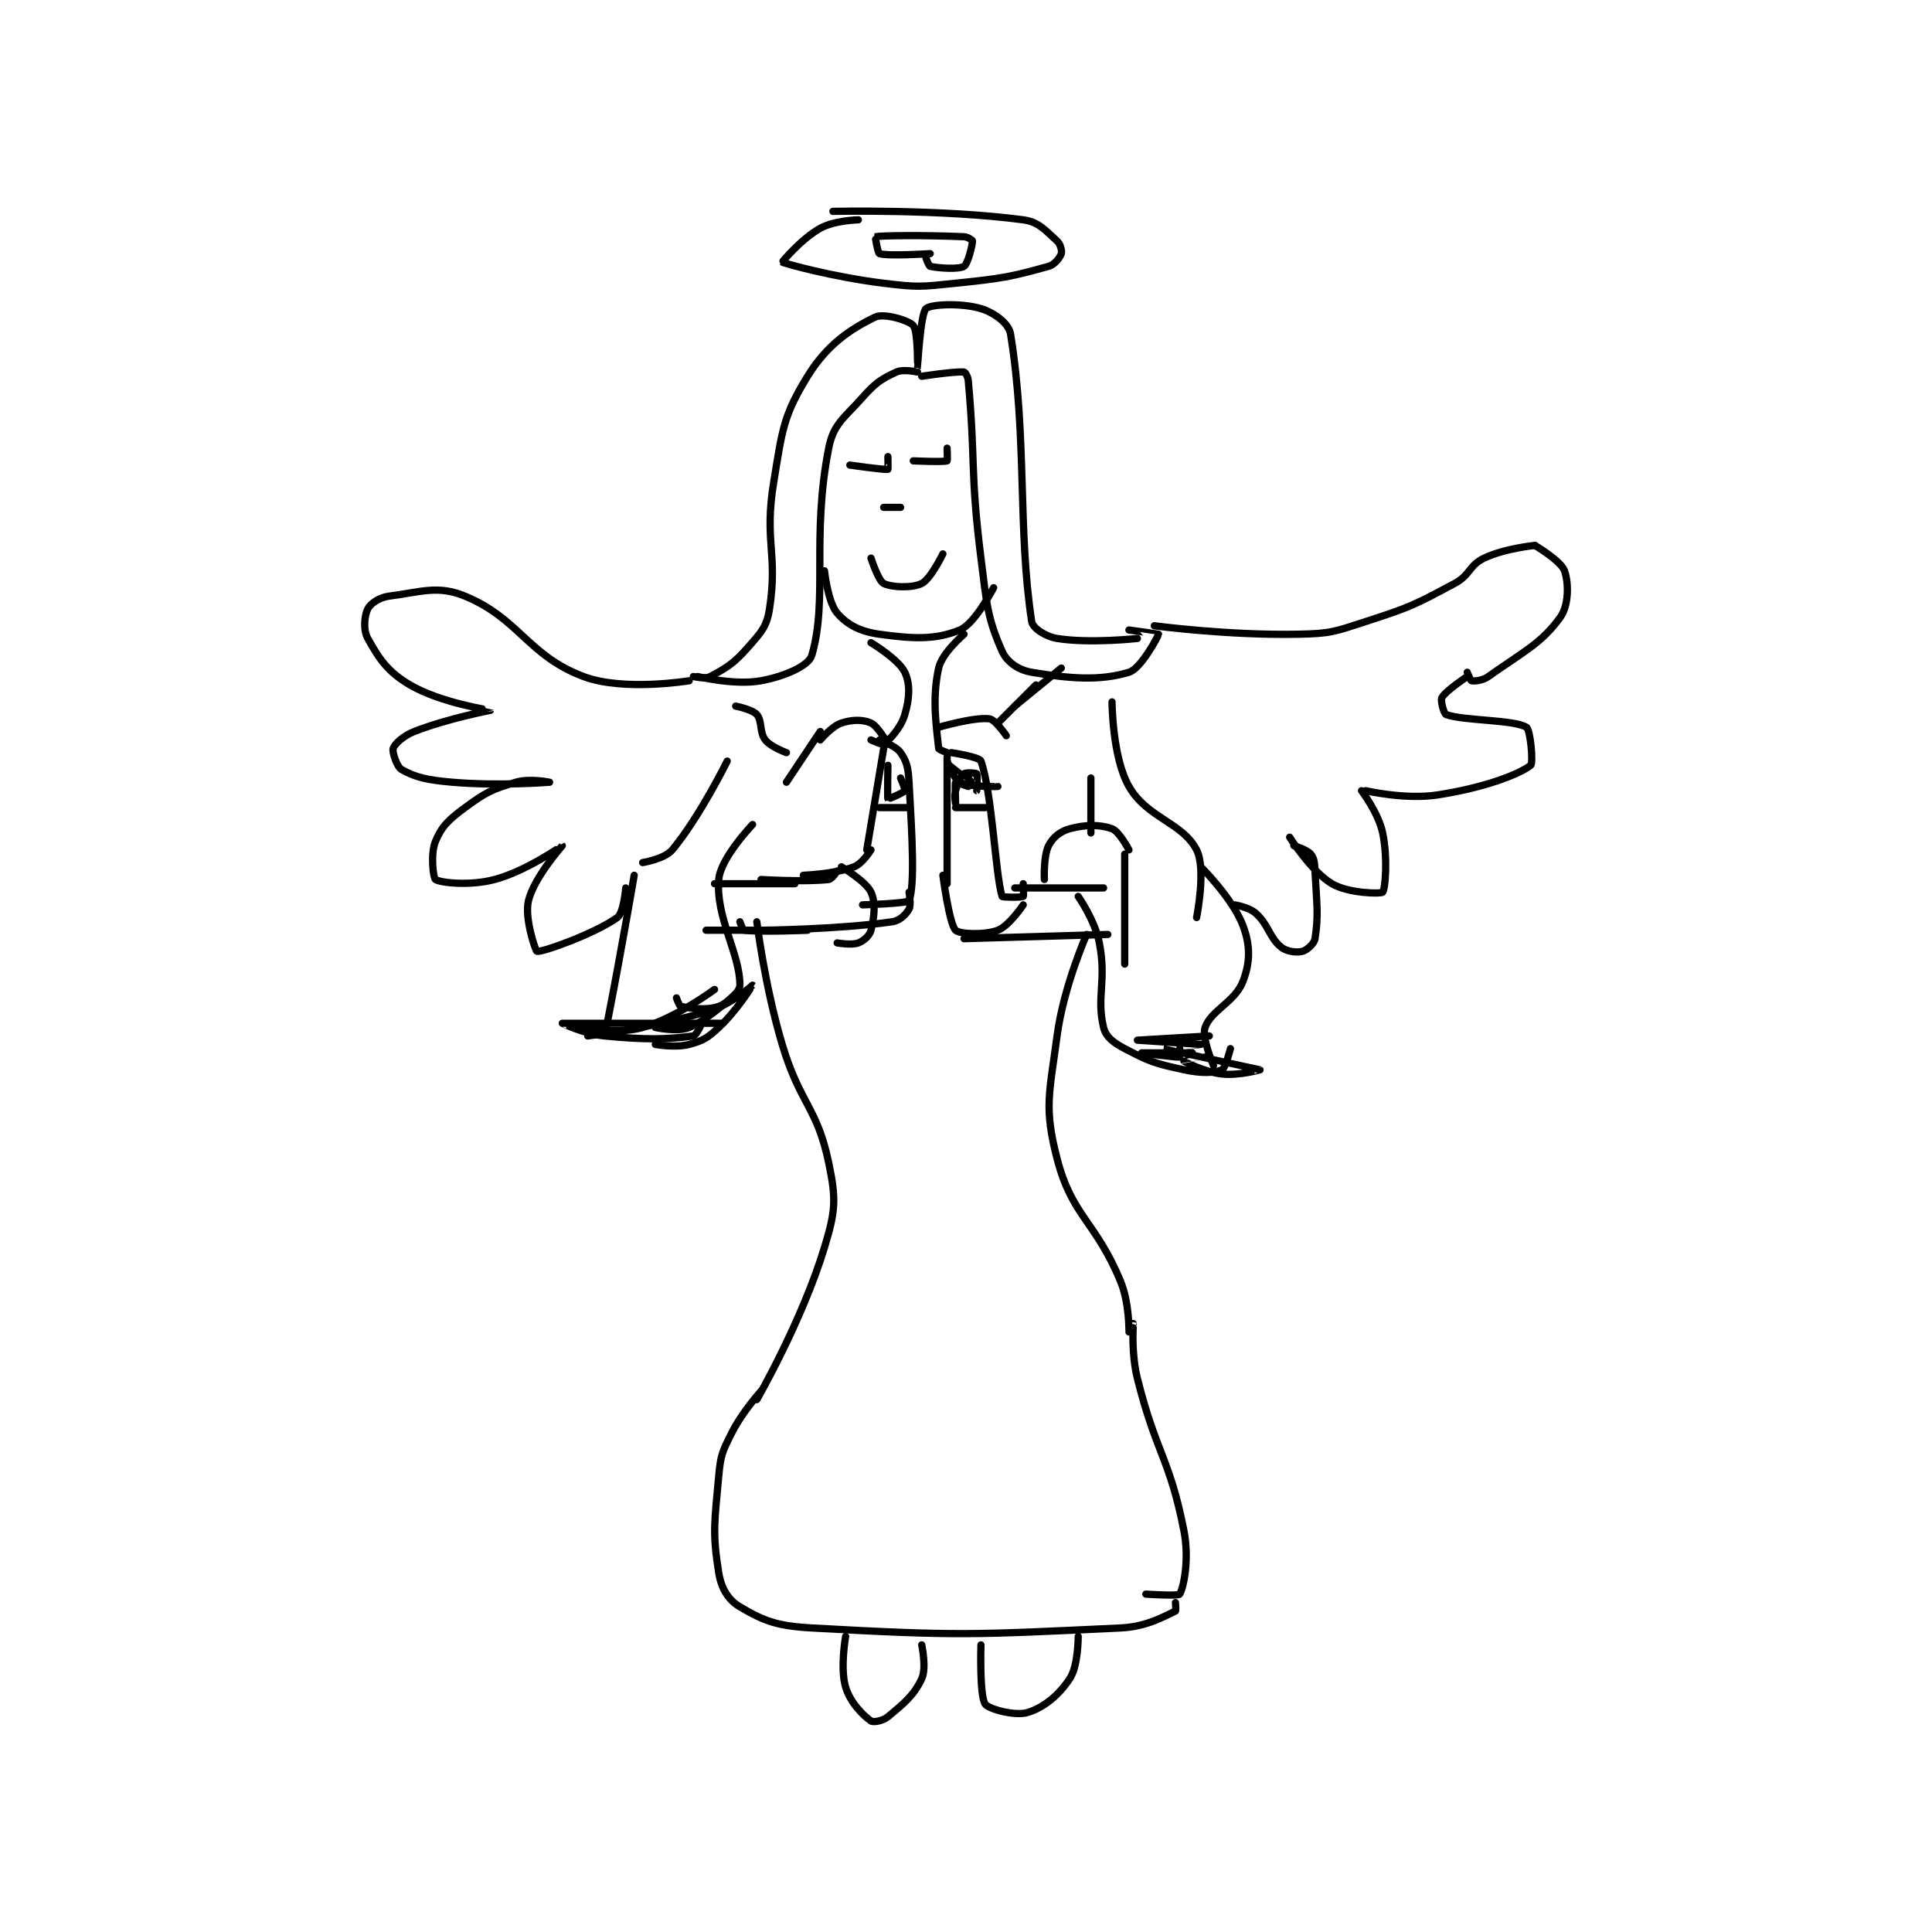 <?xml version="1.0" encoding="utf-8"?>
<!DOCTYPE svg PUBLIC "-//W3C//DTD SVG 1.1//EN" "http://www.w3.org/Graphics/SVG/1.1/DTD/svg11.dtd">
<svg viewBox="0 0 800 800" preserveAspectRatio="xMinYMin meet" xmlns="http://www.w3.org/2000/svg" version="1.1">
<g fill="none" stroke="black" stroke-linecap="round" stroke-linejoin="round" stroke-width="1.714">
<g transform="translate(152.292,87.52) scale(1.751) translate(-84,-73)">
<path id="0" d="M161 183 C161 183 163.759 183.668 165 183 C168.962 180.867 170.603 179.882 174 176 C177.054 172.509 178.345 171.261 179 167 C181.023 153.849 177.687 151.136 180 137 C182.018 124.67 182.246 121.351 188 112 C192.586 104.548 198.151 100.807 204 98 C206.07 97.007 211.993 98.792 213 100 C214.148 101.378 214 110.001 214 110 C214.001 109.999 214.689 97.224 216 96 C217.131 94.944 224.386 94.616 229 96 C232.123 96.937 235.59 99.475 236 102 C239.95 126.356 237.656 148.113 241 170 C241.239 171.565 244.284 173.565 247 174 C254.773 175.244 266 174 266 174 "/>
<path id="1" d="M214 111 C214 111 210.669 110.23 209 111 C205.404 112.659 204.072 113.544 201 117 C196.522 122.038 194.129 123.261 193 129 C188.859 150.051 192.878 164.669 189 178 C188.266 180.522 182.498 182.982 177 184 C170.788 185.15 162 183 162 183 "/>
<path id="2" d="M215 112 C215 112 222.741 110.795 225 111 C225.269 111.025 225.913 112.04 226 113 C227.764 132.4 226.422 134.379 229 155 C230.376 166.01 230.57 169.282 234 177 C235.149 179.584 237.866 181.478 241 182 C250.202 183.534 257.13 184.061 264 182 C266.897 181.131 271 173.286 271 173 C271 172.968 264 172 264 172 "/>
<path id="3" d="M192 158 C192 158 192.786 165.445 195 168 C197.402 170.771 200.416 172.368 205 173 C213.088 174.116 218.233 174.35 224 172 C227.588 170.538 232 162 232 162 "/>
<path id="4" d="M198 133 C198 133 206.173 134.184 207 134 C207.063 133.986 207 131 207 131 "/>
<path id="5" d="M213 132 C213 132 220.123 132.329 221 132 C221.123 131.954 221 129 221 129 "/>
<path id="6" d="M206 143 L210 143 "/>
<path id="7" d="M203 155 C203 155 204.743 160.372 206 161 C207.885 161.942 212.75 162.125 215 161 C217.125 159.937 220 154 220 154 "/>
<path id="8" d="M200 75 C200 75 194.391 75.116 191 77 C186.491 79.505 181.976 84.979 182 85 C182.33 85.286 194.129 88.552 206 90 C214.2 91 214.724 90.849 223 90 C233.91 88.881 236.102 88.492 245 86 C246.478 85.586 247.686 83.942 248 83 C248.209 82.372 247.803 80.714 247 80 C244.275 77.578 242.723 75.492 239 75 C219.539 72.43 194 73 194 73 "/>
<path id="9" d="M217 83 C217 83 207.116 83.651 205 83 C204.607 82.879 203.986 79.003 204 79 C205.448 78.71 215.597 78.591 225 79 C225.915 79.04 227 79.837 227 80 C227 80.977 225.892 85.465 225 86 C223.726 86.764 218.996 86.444 217 86 C216.64 85.92 216 84 216 84 "/>
<path id="10" d="M203 175 C203 175 209.574 178.97 211 182 C212.325 184.815 212.113 188.215 211 192 C210.057 195.206 207.373 197.97 206 199 C205.699 199.226 203 198 203 198 "/>
<path id="11" d="M225 173 C225 173 219.8 177.398 219 181 C217.37 188.333 218.507 195.075 219 200 C219.031 200.311 221 201 221 201 "/>
<path id="12" d="M191 198 C191 198 193.74 194.753 196 194 C198.498 193.167 201.086 193.13 203 194 C204.715 194.78 207 199 207 199 "/>
<path id="13" d="M219 195 C219 195 227.384 192.548 231 193 C232.385 193.173 235 197 235 197 "/>
<path id="14" d="M237 190 L248 181 "/>
<path id="15" d="M233 194 L242 185 "/>
<path id="16" d="M270 171 C270 171 287.526 173.329 304 173 C311.791 172.844 312.504 172.431 320 170 C330.563 166.574 331.422 166.131 341 161 C344.789 158.97 344.394 156.708 348 155 C352.917 152.671 360 152 360 152 "/>
<path id="17" d="M360 152 C360 152 366.171 155.651 367 158 C368.042 160.952 368.015 166.202 366 169 C361.489 175.265 357.094 177.219 349 183 C347.587 184.009 345.676 184.135 345 184 C344.751 183.95 344 182 344 182 "/>
<path id="18" d="M344 183 C344 183 338.91 186.361 338 188 C337.624 188.677 338.483 191.819 339 192 C343.319 193.512 354.945 193.167 358 195 C358.94 195.564 359.663 203.495 359 204 C355.907 206.356 347.534 209.379 337 211 C329.31 212.183 320 210 320 210 "/>
<path id="19" d="M319 210 C319 210 323.011 215.253 324 220 C325.254 226.019 324.611 233.389 324 234 C323.564 234.436 315.892 234.3 312 232 C307.128 229.121 302 221 302 221 "/>
<path id="20" d="M206 200 L202 224 "/>
<path id="21" d="M205 198 C205 198 208.857 199.368 210 201 C211.477 203.11 211.805 204.589 212 208 C212.767 221.423 213.38 232.361 212 236 C211.745 236.672 201 237 201 237 "/>
<path id="22" d="M221 202 L221 232 "/>
<path id="23" d="M222 201 C222 201 228.646 201.998 229 203 C231.67 210.566 232.408 229.907 234 235 C234.074 235.237 238.54 235.276 239 235 C239.165 234.901 239 232 239 232 "/>
<path id="24" d="M237 233 L258 233 "/>
<path id="25" d="M244 231 C244 231 243.748 225.505 245 223 C245.958 221.084 247.755 219.599 250 219 C253.701 218.013 257.074 217.955 260 219 C261.693 219.605 264 224 264 224 "/>
<path id="26" d="M255 207 L255 220 "/>
<path id="27" d="M260 189 C260 189 260.052 202.092 264 209 C268.276 216.484 276.64 217.49 280 224 C282.311 228.478 280 240 280 240 "/>
<path id="28" d="M263 225 L263 251 "/>
<path id="29" d="M252 235 C252 235 255.96 240.63 257 246 C258.754 255.062 256.259 258.745 258 266 C258.533 268.223 260.293 269.575 263 271 C268.9 274.105 270.211 274.524 277 276 C281.05 276.88 284.247 276.797 286 276 C286.832 275.622 288 271 288 271 "/>
<path id="30" d="M281 228 C281 228 288.629 235.598 291 242 C292.741 246.701 292.681 250.517 291 255 C289.141 259.957 283.444 261.874 282 266 C281.153 268.42 284 275 284 275 "/>
<path id="31" d="M289 237 C289 237 292.396 237.542 294 239 C297.123 241.839 297.139 244.659 300 247 C301.327 248.086 303.649 248.338 305 248 C306.066 247.733 307.805 246.235 308 245 C308.898 239.313 308.387 236.744 308 229 C307.902 227.04 307.81 225.972 307 225 C306.106 223.928 303 223 303 223 "/>
<path id="32" d="M225 245 L259 244 "/>
<path id="33" d="M212 234 C212 234 212.551 237.035 212 238 C211.271 239.275 209.831 240.738 208 241 C195.067 242.847 177 243 177 243 "/>
<path id="34" d="M177 231 C177 231 187.243 231.64 193 231 C193.8 230.911 195 229 195 229 "/>
<path id="35" d="M191 196 L183 208 "/>
<path id="36" d="M171 190 C171 190 174.93 190.777 176 192 C177.301 193.486 176.583 196.179 178 198 C179.292 199.661 183 201 183 201 "/>
<path id="37" d="M160 184 C160 184 144.496 186.583 135 183 C121.84 178.034 119.784 169.28 107 164 C100.581 161.349 96.633 163.004 89 164 C86.714 164.298 84.631 165.738 84 167 C83.197 168.606 82.875 171.976 84 174 C86.66 178.787 88.682 181.882 94 185 C101.281 189.268 112.998 190.975 113 191 C113.001 191.011 102.971 192.881 95 196 C92.378 197.026 90.354 198.939 90 200 C89.73 200.811 90.85 204.343 92 205 C95.249 206.856 98.096 207.494 104 208 C115.078 208.95 127 208 127 208 C127 208 122.293 207.012 119 208 C113.32 209.704 111.933 210.365 107 214 C103.127 216.854 101.471 218.428 100 222 C98.783 224.954 99.488 230.671 100 231 C101.238 231.796 108.136 232.564 114 231 C121.595 228.975 129.978 222.986 130 223 C130 223 123.302 230.575 122 236 C120.995 240.189 123.695 247.942 124 248 C125.246 248.237 137.589 243.865 143 240 C144.532 238.905 145 233 145 233 "/>
<path id="38" d="M169 203 C169 203 162.473 216.232 156 224 C154.204 226.155 149 227 149 227 "/>
<path id="39" d="M147 230 C147 230 144.169 246.704 141 263 C140.704 264.524 140.433 265.783 140 266 C139.134 266.433 135 266 135 266 C135 266 143.273 267.663 149 266 C157.024 263.671 166 257 166 257 "/>
<path id="40" d="M175 218 C175 218 167.401 225.918 167 231 C166.276 240.173 172 248.447 172 256 C172 257.511 169.192 260.217 167 261 C164.092 262.038 160.266 261.453 158 261 C157.648 260.93 157 259 157 259 "/>
<path id="41" d="M188 243 C188 243 176.867 243.483 173 243 C172.678 242.96 172 241 172 241 "/>
<path id="42" d="M220 230 C220 230 221.5 241.5 223 243 C223.938 243.938 229.806 244.198 233 243 C235.635 242.012 239 237 239 237 "/>
<path id="43" d="M152 270 C152 270 156.741 270.869 160 270 C163.286 269.124 164.33 268.492 167 266 C171.312 261.975 175.001 256.002 175 256 C175 256 170.112 260.427 165 262 C151.69 266.096 136 268 136 268 "/>
<path id="44" d="M176 241 C176 241 177.844 256.067 182 270 C186.222 284.156 190.238 284.743 193 298 C194.805 306.662 194.636 309.318 192 318 C186.696 335.472 176 354 176 354 "/>
<path id="45" d="M254 244 C254 244 248.554 256.236 247 268 C245.192 281.687 243.867 284.886 247 297 C250.552 310.735 256.067 311.691 262 326 C264.161 331.212 263.984 337.947 264 338 C264.002 338.007 265 336 265 336 "/>
<path id="46" d="M203 224 C203 224 200.983 227.256 199 228 C194.404 229.724 187 230 187 230 "/>
<path id="47" d="M177 352 C177 352 172.565 356.869 170 362 C167.815 366.37 167.444 367.118 167 372 C166.006 382.93 165.457 385.43 167 395 C167.591 398.664 169.247 401.373 172 403 C177.647 406.337 180.734 407.541 189 408 C223.924 409.94 227.172 409.62 262 408 C268.291 407.707 272.438 405.183 275 404 C275.159 403.926 275 402 275 402 "/>
<path id="48" d="M265 337 C265 337 264.591 343.365 266 349 C270.456 366.824 273.629 367.806 277 385 C278.308 391.671 276.979 398.369 276 400 C275.699 400.502 268 400 268 400 "/>
<path id="49" d="M197 410 C197 410 195.662 417.541 197 422 C198.092 425.641 201.125 428.688 203 430 C203.533 430.373 205.811 429.99 207 429 C210.812 425.824 213.123 423.989 215 420 C216.176 417.5 215 412 215 412 "/>
<path id="50" d="M229 412 C229 412 228.627 424.003 230 426 C230.829 427.206 237.089 428.873 240 428 C243.84 426.848 247.362 423.957 250 420 C252.038 416.942 252 410 252 410 "/>
<path id="51" d="M168 265 C168 265 130.008 264.999 130 265 C129.998 265 135.115 267.527 140 268 C149.969 268.965 154.761 268.814 161 268 C161.71 267.907 163 265 163 265 "/>
<path id="52" d="M283 268 C283 268 266 269 266 269 C266 269 281 270 281 270 C281 270 271.998 270.999 272 271 C272.007 271.003 294.993 275.997 295 276 C295.002 276.001 289.995 277.444 286 277 C281.805 276.534 277.013 274.013 277 274 C276.996 273.996 282 273 282 273 "/>
<path id="53" d="M185 232 L166 232 "/>
<path id="54" d="M196 228 C196 228 201.79 231.408 203 234 C204.175 236.518 203.771 239.914 203 243 C202.679 244.286 201.317 245.506 200 246 C198.403 246.599 195 246 195 246 "/>
<path id="55" d="M205 214 L212 214 "/>
<path id="56" d="M223 214 L230 214 "/>
<path id="57" d="M226 207 C226 207 227.999 210.001 228 210 C228.006 209.997 228.24 206.32 228 206 C227.865 205.82 225.479 205.617 225 206 C224.17 206.664 223.542 208.104 223 210 C222.644 211.244 223 213 223 213 C223 213 222.86 208.187 223 208 C223.035 207.953 226 209 226 209 "/>
<path id="58" d="M210 207 C210 207 211.172 209.713 211 210 C210.684 210.527 207.012 212.018 207 212 C206.859 211.788 207 204 207 204 "/>
<path id="59" d="M226 207 C226 207 221.001 202.999 221 203 C221 203 222.581 207.291 224 208 C226.45 209.225 232.998 208.999 233 209 C233.001 209 228 210 228 210 "/>
<path id="60" d="M178 243 L164 243 "/>
<path id="61" d="M279 272 C279 272 267 272 267 272 C267 272 275.132 273.096 276 273 C276.022 272.998 276 271 276 271 "/>
<path id="62" d="M171 258 C171 258 164.991 263.899 160 266 C157.221 267.17 152 266 152 266 "/>
</g>
</g>
</svg>

